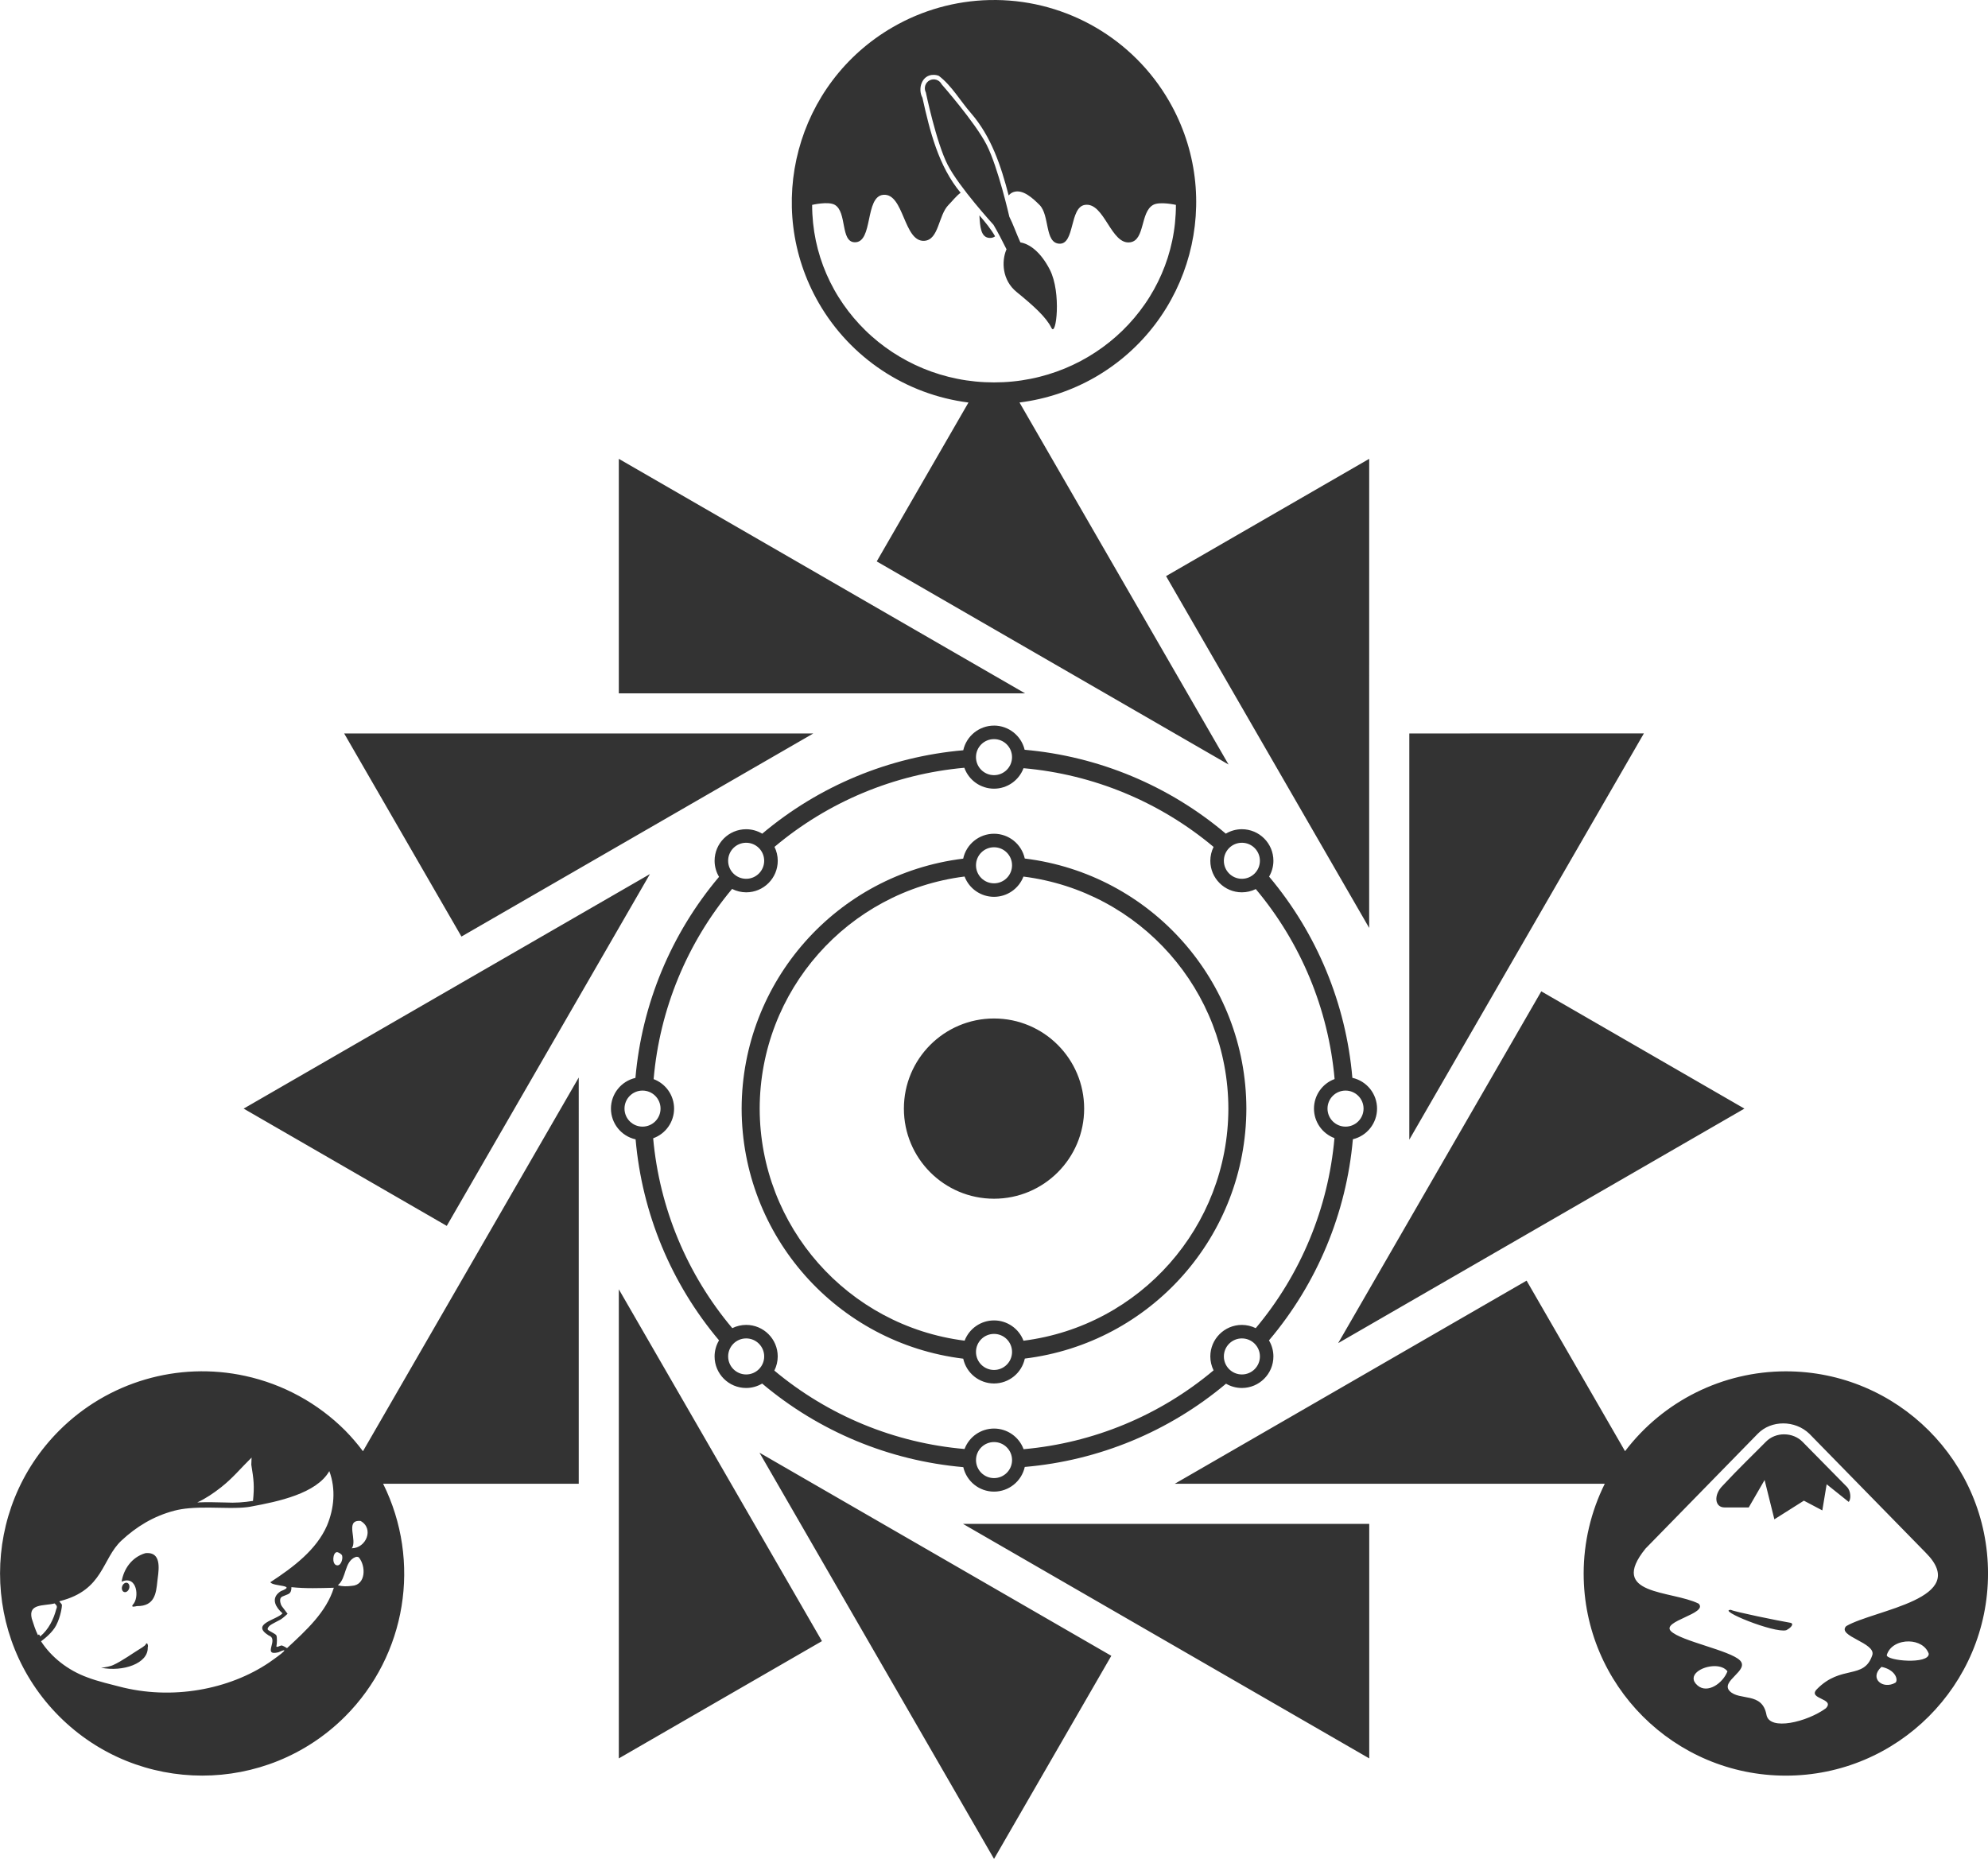 <?xml version="1.0" encoding="UTF-8" standalone="no"?>
<!-- Created with Inkscape (http://www.inkscape.org/) -->

<svg
   xmlns:dc="http://purl.org/dc/elements/1.1/"
   xmlns:cc="http://creativecommons.org/ns#"
   xmlns:rdf="http://www.w3.org/1999/02/22-rdf-syntax-ns#"
   xmlns:svg="http://www.w3.org/2000/svg"
   xmlns="http://www.w3.org/2000/svg"
   xmlns:sodipodi="http://sodipodi.sourceforge.net/DTD/sodipodi-0.dtd"
   xmlns:inkscape="http://www.inkscape.org/namespaces/inkscape"
   width="148.586mm"
   height="138.954mm"
   viewBox="0 0 148.586 138.954"
   version="1.1"
   id="svg8"
   sodipodi:docname="landingPage.svg"
   inkscape:version="0.92.3 (2405546, 2018-03-11)">
  <defs
     id="defs2">
    <clipPath
       id="clip1">
      <rect
         width="384"
         height="384"
         x="0"
         y="0"
         id="rect10" />
    </clipPath>
    <mask
       id="mask0">
      <g
         style="filter:url(#alpha)"
         id="g7"
         transform="scale(0.265)">
        <rect
           width="384"
           height="384"
           x="0"
           y="0"
           style="fill:#000000;fill-opacity:0.949"
           id="rect5" />
      </g>
    </mask>
    <filter
       id="alpha"
       width="1"
       height="1"
       x="0"
       y="0"
       filterUnits="objectBoundingBox">
      <feColorMatrix
         in="SourceGraphic"
         type="matrix"
         values="0 0 0 0 1 0 0 0 0 1 0 0 0 0 1 0 0 0 1 0"
         id="feColorMatrix2" />
    </filter>
    <clipPath
       id="clipPath72">
      <rect
         width="384"
         height="384"
         x="0"
         y="0"
         id="rect70" />
    </clipPath>
    <clipPath
       id="clip2">
      <rect
         width="384"
         height="384"
         x="0"
         y="0"
         id="rect21" />
    </clipPath>
    <mask
       id="mask1">
      <g
         style="filter:url(#alpha)"
         id="g18"
         transform="scale(0.265)">
        <rect
           width="384"
           height="384"
           x="0"
           y="0"
           style="fill:#000000;fill-opacity:0.102"
           id="rect16" />
      </g>
    </mask>
    <filter
       id="filter81"
       width="1"
       height="1"
       x="0"
       y="0"
       filterUnits="objectBoundingBox">
      <feColorMatrix
         in="SourceGraphic"
         type="matrix"
         values="0 0 0 0 1 0 0 0 0 1 0 0 0 0 1 0 0 0 1 0"
         id="feColorMatrix79" />
    </filter>
    <clipPath
       id="clipPath85">
      <rect
         width="384"
         height="384"
         x="0"
         y="0"
         id="rect83" />
    </clipPath>
    <clipPath
       clipPathUnits="userSpaceOnUse"
       id="clipPath3856">
      <path
         sodipodi:nodetypes="cscsccccsccc"
         inkscape:connector-curvature="0"
         id="path3858"
         d="m 1390,-159.25 c -2.613,0.041 -5.178,1.158 -7,3.031 -1.821,1.874 -2.876,4.481 -2.844,7.094 0,0 -15.219,55.333 -15.219,83.688 0,28.354 15.219,83.688 15.219,83.688 0.923,15.068 0.406,30.851 0.406,46.188 h 18 c -2.025,-14.711 1.625,-32.821 1.594,-46.188 0,0 14.063,-55.401 14.063,-83.688 0,-28.287 -14.063,-83.688 -14.063,-83.688 0.033,-2.665 -1.05,-5.337 -2.937,-7.219 -1.888,-1.882 -4.554,-2.948 -7.219,-2.906 z"
         style="color:#000000;font-style:normal;font-variant:normal;font-weight:normal;font-stretch:normal;font-size:medium;line-height:normal;font-family:Sans;-inkscape-font-specification:Sans;text-indent:0;text-align:start;text-decoration:none;text-decoration-line:none;letter-spacing:normal;word-spacing:normal;text-transform:none;writing-mode:lr-tb;direction:ltr;baseline-shift:baseline;text-anchor:start;display:inline;overflow:visible;visibility:visible;fill:#1f2831;fill-opacity:1;stroke:none;stroke-width:20;marker:none;enable-background:accumulate" />
    </clipPath>
  </defs>
  <sodipodi:namedview
     id="base"
     pagecolor="#ffffff"
     bordercolor="#666666"
     borderopacity="1.0"
     inkscape:pageopacity="0.0"
     inkscape:pageshadow="2"
     inkscape:zoom="0.50000001"
     inkscape:cx="160.67485"
     inkscape:cy="142.98446"
     inkscape:document-units="mm"
     inkscape:current-layer="layer1"
     showgrid="false"
     showguides="true"
     inkscape:guide-bbox="true"
     inkscape:window-width="1244"
     inkscape:window-height="773"
     inkscape:window-x="36"
     inkscape:window-y="27"
     inkscape:window-maximized="1"
     fit-margin-top="0"
     fit-margin-left="0"
     fit-margin-right="0"
     fit-margin-bottom="0" />
  <g
     inkscape:label="Layer 1"
     inkscape:groupmode="layer"
     id="layer1"
     transform="translate(-21.925,-64.877)">
    <path
       style="color:#000000;clip-rule:nonzero;display:inline;overflow:visible;visibility:visible;opacity:1;isolation:auto;mix-blend-mode:normal;color-interpolation:sRGB;color-interpolation-filters:linearRGB;solid-color:#000000;solid-opacity:1;fill:#333333;fill-opacity:1;fill-rule:evenodd;stroke:none;stroke-width:5.052;stroke-linecap:round;stroke-linejoin:round;stroke-miterlimit:0.9;stroke-dasharray:none;stroke-dashoffset:0;stroke-opacity:1;color-rendering:auto;image-rendering:auto;shape-rendering:auto;text-rendering:auto;enable-background:accumulate"
       d="m 96.379,64.878 c -0.172,-0.002 -0.344,-7.9e-4 -0.517,0.003 -2.531,0.06 -5.006,0.754 -7.199,2.02 -7.228,4.173 -9.704,13.415 -5.531,20.642 2.363,4.083 6.498,6.829 11.178,7.422 l -6.857,11.877 c 2.922,1.687 5.844,3.374 8.766,5.061 0.999,0.577 1.998,1.153 2.997,1.73 1.774,1.024 3.547,2.048 5.321,3.072 l 5.191,2.997 c 1.34,0.774 2.681,1.548 4.021,2.322 l -1.341,-2.322 -1.73,-2.997 -4.196,-7.267 -1.499,-2.596 -6.859,-11.879 c 1.99,-0.249 3.91,-0.891 5.649,-1.889 7.228,-4.173 9.704,-13.415 5.531,-20.642 -2.677,-4.636 -7.599,-7.499 -12.927,-7.555 z m -4.673,5.595 h 3.36e-4 c 0.134,-0.002 0.268,0.024 0.391,0.076 0.964,0.734 1.598,1.869 2.398,2.782 1.519,1.75 2.247,3.946 2.819,6.156 0.102,-0.122 0.227,-0.213 0.384,-0.262 0.686,-0.214 1.414,0.466 1.919,0.967 0.777,0.769 0.375,2.841 1.48,2.901 1.178,0.064 0.753,-2.73 1.919,-2.901 1.465,-0.214 1.939,3.035 3.399,2.794 1.094,-0.181 0.735,-2.258 1.7,-2.794 0.492,-0.274 1.7,0 1.7,0 0,0.229 -0.006,0.457 -0.018,0.683 -0.012,0.226 -0.029,0.451 -0.052,0.674 -0.023,0.223 -0.052,0.444 -0.087,0.664 -0.034,0.22 -0.074,0.437 -0.119,0.653 -0.045,0.216 -0.096,0.43 -0.152,0.642 -0.056,0.212 -0.117,0.422 -0.183,0.63 -0.066,0.208 -0.138,0.413 -0.214,0.617 -0.076,0.203 -0.158,0.404 -0.244,0.602 -0.086,0.198 -0.177,0.395 -0.272,0.588 -0.096,0.193 -0.196,0.384 -0.3,0.572 -0.105,0.188 -0.214,0.373 -0.327,0.555 -0.114,0.182 -0.231,0.362 -0.354,0.538 -0.122,0.176 -0.249,0.35 -0.379,0.52 -0.13,0.17 -0.265,0.337 -0.403,0.501 -0.139,0.164 -0.281,0.325 -0.427,0.482 -0.146,0.157 -0.296,0.311 -0.45,0.461 -0.154,0.15 -0.312,0.297 -0.473,0.44 -0.161,0.143 -0.325,0.282 -0.493,0.417 -0.168,0.135 -0.339,0.267 -0.513,0.394 -0.174,0.127 -0.353,0.251 -0.533,0.37 -0.181,0.119 -0.365,0.234 -0.552,0.345 -0.187,0.111 -0.377,0.218 -0.569,0.32 -0.193,0.102 -0.388,0.2 -0.586,0.293 -0.198,0.093 -0.399,0.182 -0.602,0.266 -0.203,0.084 -0.409,0.163 -0.618,0.237 -0.208,0.074 -0.419,0.144 -0.632,0.209 -0.213,0.065 -0.428,0.124 -0.645,0.179 -0.217,0.055 -0.437,0.104 -0.658,0.148 -0.221,0.044 -0.445,0.083 -0.67,0.117 -0.225,0.034 -0.452,0.062 -0.681,0.084 -0.229,0.023 -0.459,0.04 -0.69,0.051 -0.232,0.011 -0.465,0.017 -0.7,0.017 -0.235,0 -0.468,-0.006 -0.7,-0.017 -0.232,-0.011 -0.462,-0.029 -0.69,-0.051 -0.229,-0.023 -0.456,-0.051 -0.681,-0.084 -0.225,-0.034 -0.448,-0.072 -0.669,-0.117 -0.221,-0.044 -0.441,-0.094 -0.658,-0.148 -0.217,-0.055 -0.432,-0.114 -0.645,-0.179 -0.213,-0.065 -0.424,-0.134 -0.632,-0.209 -0.208,-0.074 -0.414,-0.153 -0.617,-0.237 -0.203,-0.084 -0.404,-0.173 -0.602,-0.266 -0.198,-0.093 -0.394,-0.191 -0.586,-0.293 -0.193,-0.102 -0.382,-0.209 -0.569,-0.32 -0.187,-0.111 -0.371,-0.226 -0.552,-0.345 -0.181,-0.119 -0.359,-0.243 -0.533,-0.37 -0.174,-0.127 -0.346,-0.259 -0.514,-0.394 -0.168,-0.135 -0.332,-0.274 -0.493,-0.417 -0.161,-0.143 -0.319,-0.289 -0.472,-0.44 -0.154,-0.15 -0.304,-0.303 -0.45,-0.461 -0.146,-0.157 -0.289,-0.318 -0.427,-0.482 -0.139,-0.164 -0.273,-0.331 -0.403,-0.501 -0.13,-0.17 -0.257,-0.344 -0.379,-0.52 -0.122,-0.176 -0.24,-0.356 -0.354,-0.538 -0.114,-0.182 -0.223,-0.367 -0.327,-0.555 -0.105,-0.188 -0.205,-0.379 -0.3,-0.572 -0.095,-0.193 -0.186,-0.39 -0.272,-0.588 -0.086,-0.198 -0.167,-0.399 -0.244,-0.602 -0.076,-0.203 -0.148,-0.409 -0.214,-0.617 -0.066,-0.208 -0.127,-0.418 -0.183,-0.63 -0.056,-0.212 -0.107,-0.426 -0.152,-0.642 -0.045,-0.216 -0.085,-0.434 -0.119,-0.653 -0.034,-0.22 -0.063,-0.441 -0.086,-0.664 -0.023,-0.223 -0.041,-0.448 -0.053,-0.674 -0.012,-0.226 -0.018,-0.454 -0.018,-0.683 0,0 1.216,-0.288 1.7,0 0.917,0.545 0.406,2.765 1.479,2.794 1.405,0.038 0.741,-3.42 2.14,-3.546 1.551,-0.14 1.515,3.541 3.068,3.438 1.095,-0.072 1.043,-1.919 1.81,-2.686 0.272,-0.272 0.572,-0.67 0.901,-0.905 -1.666,-2.009 -2.297,-4.608 -2.854,-7.104 -0.373,-0.68 -0.041,-1.726 0.838,-1.71 z m -0.053,0.338 c -0.088,0.008 -0.175,0.033 -0.253,0.075 -0.153,0.081 -0.271,0.225 -0.322,0.391 -0.051,0.166 -0.035,0.352 0.046,0.506 0,0 0.772,3.732 1.629,5.409 0.857,1.677 3.429,4.49 3.429,4.49 0.346,0.585 0.662,1.209 0.974,1.833 -0.008,0.016 -0.014,0.027 -0.023,0.044 -0.349,0.842 -0.32,2.253 0.773,3.142 1.259,1.024 2.223,1.895 2.602,2.682 0.356,0.739 0.763,-2.627 -0.116,-4.346 -0.676,-1.322 -1.519,-1.933 -2.201,-2.04 -0.305,-0.661 -0.55,-1.381 -0.827,-1.92 0,0 -0.842,-3.701 -1.697,-5.374 -0.855,-1.673 -3.361,-4.524 -3.361,-4.524 -0.079,-0.159 -0.223,-0.284 -0.392,-0.338 -0.084,-0.027 -0.174,-0.036 -0.262,-0.029 z m 3.474,10.164 c 0.05,0.845 0.101,1.659 0.762,1.687 0.168,0.007 0.302,-0.037 0.411,-0.12 -0.319,-0.556 -0.739,-1.066 -1.173,-1.567 z m -26.951,18.199 v 17.531 h 10.122 3.461 6.143 5.994 4.646 l -2.323,-1.341 -2.997,-1.73 -7.267,-4.196 -2.595,-1.499 z m 56.085,0 -15.183,8.766 c 1.687,2.922 3.374,5.844 5.061,8.766 0.577,0.999 1.154,1.998 1.73,2.997 1.024,1.773 2.047,3.546 3.071,5.32 0.999,1.731 1.998,3.461 2.997,5.192 0.774,1.341 1.548,2.681 2.322,4.022 v -2.681 -3.461 -8.391 -2.997 z m -28.042,19.941 c -1.103,6.8e-4 -2.058,0.767 -2.299,1.843 -5.531,0.481 -10.778,2.659 -15.025,6.236 -0.363,-0.217 -0.779,-0.332 -1.202,-0.333 -1.302,1e-5 -2.358,1.056 -2.358,2.358 0.001,0.423 0.116,0.838 0.332,1.201 -3.582,4.246 -5.765,9.495 -6.249,15.029 -1.07,0.246 -1.829,1.197 -1.83,2.295 8.4e-4,1.103 0.767,2.058 1.843,2.299 0.481,5.531 2.659,10.778 6.236,15.024 -0.217,0.364 -0.332,0.779 -0.333,1.202 1.4e-5,1.302 1.056,2.358 2.358,2.358 0.422,-6.7e-4 0.835,-0.115 1.198,-0.33 4.247,3.582 9.498,5.764 15.033,6.247 0.246,1.07 1.197,1.829 2.295,1.83 1.104,-6.8e-4 2.06,-0.767 2.3,-1.845 5.536,-0.474 10.79,-2.648 15.042,-6.223 0.359,0.21 0.768,0.321 1.183,0.321 1.302,-1e-5 2.358,-1.056 2.358,-2.358 -0.001,-0.422 -0.115,-0.837 -0.331,-1.2 3.591,-4.245 5.782,-9.497 6.271,-15.035 1.059,-0.254 1.806,-1.201 1.807,-2.29 -6.8e-4,-1.104 -0.767,-2.06 -1.845,-2.3 -0.475,-5.535 -2.648,-10.789 -6.224,-15.041 0.21,-0.36 0.322,-0.769 0.322,-1.185 -1e-5,-1.302 -1.056,-2.358 -2.358,-2.358 -0.423,10e-4 -0.837,0.116 -1.2,0.332 -4.245,-3.591 -9.497,-5.781 -15.035,-6.27 -0.254,-1.059 -1.201,-1.807 -2.29,-1.808 z m -48.571,0.587 8.766,15.182 c 2.922,-1.687 5.844,-3.374 8.766,-5.061 0.999,-0.577 1.998,-1.154 2.997,-1.73 1.773,-1.024 3.547,-2.048 5.32,-3.071 1.73,-0.999 3.461,-1.998 5.192,-2.997 1.341,-0.774 2.682,-1.548 4.022,-2.322 h -2.682 -3.461 -8.391 -2.997 z m 79.611,0 v 10.121 3.461 6.143 5.995 4.643 l 1.34,-2.322 1.731,-2.998 4.195,-7.267 1.499,-2.596 8.766,-15.182 z m -31.04,0.423 c 0.744,1e-5 1.347,0.603 1.347,1.347 -9e-6,0.744 -0.603,1.347 -1.347,1.347 -0.744,1.7e-4 -1.348,-0.603 -1.348,-1.347 5e-6,-0.744 0.603,-1.347 1.348,-1.347 z m -2.218,2.141 c 0.335,0.937 1.223,1.563 2.218,1.564 0.982,-0.001 1.86,-0.611 2.205,-1.531 5.226,0.459 10.185,2.513 14.206,5.884 -0.159,0.322 -0.243,0.677 -0.244,1.036 2e-5,1.302 1.056,2.358 2.358,2.358 0.361,-5e-4 0.717,-0.084 1.04,-0.244 3.372,4.018 5.429,8.975 5.891,14.201 -0.926,0.341 -1.541,1.223 -1.542,2.21 10e-4,0.982 0.611,1.861 1.531,2.205 -0.459,5.226 -2.513,10.185 -5.884,14.206 -0.322,-0.159 -0.677,-0.242 -1.036,-0.243 -1.302,1e-5 -2.358,1.056 -2.358,2.358 5.1e-4,0.36 0.084,0.715 0.243,1.038 -4.017,3.373 -8.974,5.43 -14.199,5.894 -0.341,-0.926 -1.223,-1.542 -2.21,-1.543 -0.982,0.001 -1.86,0.611 -2.204,1.529 -5.228,-0.451 -10.19,-2.497 -14.216,-5.862 0.166,-0.328 0.252,-0.69 0.253,-1.057 -1.4e-5,-1.302 -1.056,-2.358 -2.358,-2.358 -0.36,5e-4 -0.715,0.084 -1.038,0.243 -3.379,-4.013 -5.444,-8.967 -5.914,-14.192 0.937,-0.335 1.563,-1.222 1.564,-2.218 -0.001,-0.982 -0.611,-1.86 -1.529,-2.204 0.451,-5.228 2.498,-10.19 5.863,-14.216 0.328,0.165 0.689,0.252 1.056,0.253 1.302,-1e-5 2.358,-1.056 2.358,-2.358 -5.05e-4,-0.36 -0.084,-0.716 -0.243,-1.039 4.013,-3.379 8.968,-5.444 14.193,-5.914 z m 2.218,4.932 c -1.11,6.7e-4 -2.07,0.776 -2.304,1.861 -9.442,1.162 -16.541,9.172 -16.559,18.685 0.014,9.517 7.116,17.533 16.562,18.693 0.237,1.081 1.194,1.852 2.3,1.853 1.11,-6.7e-4 2.07,-0.776 2.304,-1.861 9.442,-1.162 16.54,-9.173 16.558,-18.685 -0.014,-9.517 -7.116,-17.533 -16.562,-18.693 -0.237,-1.081 -1.193,-1.852 -2.3,-1.853 z m -18.525,0.674 c 0.744,0 1.347,0.603 1.347,1.347 -7e-6,0.744 -0.603,1.347 -1.347,1.347 -0.744,0 -1.347,-0.603 -1.347,-1.347 9e-6,-0.744 0.603,-1.347 1.347,-1.347 z m 37.051,0 c 0.744,0 1.347,0.603 1.347,1.347 -1e-5,0.744 -0.603,1.347 -1.347,1.347 -0.744,0 -1.347,-0.603 -1.347,-1.347 1e-5,-0.744 0.603,-1.347 1.347,-1.347 z m -18.525,0.337 c 0.744,0 1.347,0.603 1.347,1.347 1.68e-4,0.744 -0.603,1.348 -1.347,1.348 -0.744,1.7e-4 -1.348,-0.603 -1.348,-1.348 1.68e-4,-0.744 0.604,-1.347 1.348,-1.347 z m -25.72,2.004 -2.323,1.341 -2.997,1.73 -7.267,4.195 -2.596,1.499 -15.182,8.766 15.182,8.766 c 1.687,-2.922 3.374,-5.844 5.061,-8.766 0.577,-0.999 1.154,-1.998 1.731,-2.998 1.024,-1.773 2.048,-3.546 3.072,-5.32 0.999,-1.73 1.998,-3.461 2.997,-5.191 0.774,-1.341 1.548,-2.682 2.323,-4.023 z m 23.518,0.183 c 0.348,0.914 1.225,1.518 2.202,1.518 0.975,-0.001 1.849,-0.603 2.199,-1.514 8.741,1.106 15.3,8.534 15.316,17.345 -0.014,8.811 -6.571,16.241 -15.313,17.349 -0.348,-0.914 -1.224,-1.518 -2.202,-1.518 -0.976,0.001 -1.85,0.603 -2.199,1.514 -8.741,-1.106 -15.3,-8.534 -15.316,-17.345 0.014,-8.811 6.571,-16.241 15.313,-17.349 z m 43.105,8.583 c -1.687,2.922 -3.373,5.844 -5.06,8.765 -0.577,0.999 -1.155,1.999 -1.732,2.998 -1.024,1.773 -2.047,3.546 -3.071,5.32 -0.999,1.731 -1.998,3.461 -2.997,5.192 -0.774,1.34 -1.548,2.681 -2.322,4.021 l 2.322,-1.34 2.997,-1.731 7.267,-4.195 2.596,-1.499 15.182,-8.765 z m -40.903,2.029 c -3.721,-1.5e-4 -6.737,3.016 -6.737,6.736 3.6e-5,3.721 3.016,6.737 6.737,6.736 3.72,-4e-5 6.736,-3.016 6.736,-6.736 -4e-5,-3.72 -3.016,-6.736 -6.736,-6.736 z m -31.04,4.413 -1.341,2.322 -1.731,2.998 -4.195,7.267 -1.498,2.595 -7.362,12.752 c -0.408,-0.546 -0.852,-1.063 -1.329,-1.549 -2.047,-2.047 -4.639,-3.463 -7.467,-4.079 -5.027,-1.096 -10.265,0.441 -13.903,4.079 -5.901,5.901 -5.901,15.469 0,21.37 5.901,5.901 15.469,5.901 21.37,-3.4e-4 4.577,-4.589 5.718,-11.586 2.835,-17.391 h 14.622 v -10.121 -3.461 -6.143 -5.995 z m 4.768,0.976 c 0.744,0 1.347,0.603 1.347,1.347 -8e-6,0.744 -0.603,1.347 -1.347,1.347 -0.744,0 -1.347,-0.603 -1.347,-1.347 1.68e-4,-0.744 0.603,-1.347 1.347,-1.347 z m 52.544,0 c 0.744,0 1.347,0.603 1.347,1.347 0,0.744 -0.603,1.347 -1.347,1.347 -0.744,0 -1.347,-0.603 -1.347,-1.347 1.7e-4,-0.744 0.603,-1.347 1.347,-1.347 z m 13.533,14.207 c -2.922,1.687 -5.843,3.374 -8.765,5.061 -0.999,0.577 -1.998,1.154 -2.997,1.731 -1.773,1.024 -3.546,2.047 -5.319,3.071 -1.731,0.999 -3.462,1.999 -5.193,2.998 -1.34,0.774 -2.681,1.548 -4.021,2.322 h 2.68 3.462 8.39 2.997 14.609 c -1.035,2.084 -1.576,4.379 -1.578,6.706 -7e-5,8.346 6.766,15.111 15.112,15.111 8.346,6e-5 15.111,-6.766 15.111,-15.111 7e-5,-8.346 -6.765,-15.111 -15.111,-15.111 -4.718,0.004 -9.163,2.213 -12.018,5.97 z m -67.848,0.648 v 2.682 3.461 8.391 2.998 17.531 l 15.183,-8.766 c -1.687,-2.922 -3.374,-5.844 -5.061,-8.766 -0.577,-0.999 -1.154,-1.998 -1.731,-2.998 -1.024,-1.773 -2.047,-3.546 -3.071,-5.32 -0.999,-1.73 -1.998,-3.461 -2.997,-5.191 -0.774,-1.341 -1.548,-2.682 -2.323,-4.023 z m 28.043,3.333 c 0.744,0 1.347,0.603 1.347,1.348 -9e-6,0.744 -0.603,1.347 -1.347,1.347 -0.744,1.7e-4 -1.348,-0.603 -1.348,-1.347 -1.69e-4,-0.744 0.603,-1.348 1.348,-1.348 z m -18.525,0.337 c 0.744,0 1.347,0.603 1.347,1.347 -7e-6,0.744 -0.603,1.347 -1.347,1.347 -0.744,0 -1.347,-0.603 -1.347,-1.347 9e-6,-0.744 0.603,-1.347 1.347,-1.347 z m 37.051,0 c 0.744,0 1.347,0.603 1.347,1.347 -1e-5,0.744 -0.603,1.347 -1.347,1.347 -0.744,0 -1.347,-0.603 -1.347,-1.347 1e-5,-0.744 0.603,-1.347 1.347,-1.347 z m 40.463,6.352 c 0.703,0.001 1.413,0.26 1.945,0.77 l 8.699,8.892 c 3.458,3.458 -3.829,4.259 -5.938,5.491 -0.734,0.749 2.256,1.249 1.948,2.172 -0.623,1.867 -2.32,0.681 -4.143,2.545 -0.733,0.749 1.402,0.678 0.669,1.428 -1.383,1.012 -4.211,1.717 -4.437,0.481 -0.317,-1.729 -2.013,-1.019 -2.745,-1.768 -0.733,-0.749 1.5,-1.544 0.767,-2.293 -0.734,-0.749 -4.432,-1.443 -5.165,-2.192 -0.733,-0.75 2.809,-1.303 2.076,-2.052 -2.043,-1.011 -6.809,-0.603 -3.973,-4.115 l 8.393,-8.588 c 0.504,-0.516 1.2,-0.772 1.903,-0.77 z m 0.075,0.817 c -0.502,-0.003 -1.005,0.18 -1.373,0.555 -0.731,0.747 -2.076,2.036 -3.248,3.302 -0.671,0.671 -0.584,1.608 0.154,1.608 h 1.812 l 1.185,-2.05 0.73,2.938 2.206,-1.394 1.378,0.727 0.324,-1.953 1.649,1.319 c 0.176,-0.179 0.181,-0.803 -0.134,-1.124 l -3.321,-3.372 c -0.36,-0.365 -0.86,-0.553 -1.362,-0.555 z m -59.063,0.578 c 0.744,1e-5 1.347,0.603 1.347,1.347 -1.68e-4,0.744 -0.603,1.347 -1.347,1.347 -0.744,1.6e-4 -1.347,-0.603 -1.348,-1.347 5e-6,-0.744 0.603,-1.347 1.348,-1.347 z m -55.492,1.159 -0.021,0.535 c 0.183,1.137 0.24,1.582 0.126,2.705 -0.669,0.106 -1.345,0.159 -2.028,0.119 -0.706,-0.017 -1.425,-0.039 -2.138,-0.005 0.644,-0.296 1.221,-0.695 1.767,-1.121 0.886,-0.692 1.495,-1.451 2.295,-2.233 z m 37.961,-0.364 1.34,2.322 1.731,2.998 4.195,7.267 1.499,2.596 8.765,15.182 8.766,-15.182 c -2.922,-1.687 -5.843,-3.374 -8.765,-5.061 -0.999,-0.577 -1.999,-1.154 -2.998,-1.731 -1.773,-1.024 -3.546,-2.048 -5.32,-3.071 -1.731,-0.999 -3.461,-1.998 -5.192,-2.998 -1.341,-0.774 -2.681,-1.548 -4.022,-2.322 z m -32.153,1.374 c 0.508,1.353 0.354,2.821 -0.173,4.077 -0.786,1.802 -2.493,3.094 -4.233,4.231 0.181,0.333 2.035,0.189 0.784,0.668 -0.083,0.052 -0.151,0.107 -0.209,0.164 -1.69e-4,7e-5 -0.006,0.002 -0.006,0.002 0,0 -0.002,0.004 -0.002,0.004 -0.454,0.447 -0.195,1.017 0.343,1.487 -0.433,0.502 -2.429,0.78 -1.024,1.661 0.796,0.276 -0.541,1.557 0.721,1.251 1.199,-0.544 -0.395,0.551 -0.709,0.775 -2.972,2.004 -7.247,2.833 -11.218,1.78 -0.467,-0.125 -1.587,-0.381 -2.35,-0.677 -1.472,-0.533 -2.706,-1.521 -3.468,-2.697 0.276,-0.203 0.864,-0.676 1.132,-1.197 0.357,-0.693 0.441,-1.465 0.431,-1.528 -0.006,-0.037 -0.105,-0.153 -0.196,-0.255 0.016,-0.009 0.033,-0.018 0.048,-0.028 3.266,-0.824 3.117,-3.148 4.6,-4.527 1.102,-1.025 2.378,-1.818 3.949,-2.23 0.347,-0.091 0.719,-0.148 1.103,-0.182 0.489,-0.044 1,-0.052 1.506,-0.048 0.358,0.003 0.714,0.011 1.061,0.017 0.11,0.002 0.22,0.003 0.328,0.005 0.017,5e-5 0.035,6.7e-4 0.053,6.7e-4 0.031,-4e-5 0.063,3.4e-4 0.094,3.4e-4 0.064,1.5e-4 0.128,5e-4 0.191,3.3e-4 0.072,-3.3e-4 0.143,-6.7e-4 0.213,-0.003 0.009,5e-4 0.019,-3.4e-4 0.029,-3.4e-4 0.043,-6.7e-4 0.085,-0.002 0.128,-0.003 0.014,-3.4e-4 0.027,-6.8e-4 0.04,-0.002 0.042,-0.001 0.084,-0.002 0.126,-0.004 0.01,0 0.02,-6.7e-4 0.03,-0.001 0.051,-0.003 0.103,-0.005 0.153,-0.008 5.05e-4,-3.3e-4 6.73e-4,-3.3e-4 6.73e-4,-3.3e-4 0.002,-1.1e-4 0.005,-6.7e-4 0.007,-6.7e-4 0.046,-0.003 0.092,-0.006 0.137,-0.01 0.014,-0.001 0.028,-0.003 0.042,-0.004 0.034,-0.003 0.068,-0.006 0.101,-0.01 0.016,-0.002 0.032,-0.003 0.048,-0.005 0.031,-0.003 0.061,-0.007 0.091,-0.011 0.019,-0.003 0.038,-0.005 0.056,-0.008 0.005,-5.1e-4 0.011,-0.002 0.017,-0.002 0.036,-0.005 0.071,-0.011 0.106,-0.017 0.029,-0.006 0.061,-0.011 0.092,-0.017 0.013,-0.003 0.025,-0.004 0.038,-0.007 1.935,-0.359 4.834,-0.953 5.792,-2.641 z m 2.232,3.723 c 0.034,1.7e-4 0.069,0.002 0.107,0.005 1.024,0.573 0.418,2.034 -0.661,2.044 0.44,-0.568 -0.489,-2.056 0.554,-2.049 z m 45.13,0.223 2.322,1.341 2.998,1.731 7.266,4.195 2.597,1.499 15.182,8.765 v -17.531 h -10.121 -3.462 -6.142 -5.995 z m -46.798,2.115 c 0.02,-0.002 0.04,5e-4 0.062,0.007 0.088,0.024 0.302,0.138 0.334,0.257 0.071,0.276 -0.109,0.81 -0.429,0.711 -0.355,-0.11 -0.265,-0.95 0.033,-0.975 z m -14.186,0.066 c -0.038,10e-4 -0.077,0.004 -0.118,0.008 -1.056,0.308 -1.64,1.229 -1.781,2.134 1.157,-0.52 1.354,1.202 0.834,1.724 -0.166,0.233 0.218,0.112 0.313,0.099 1.333,0.018 1.431,-0.973 1.523,-1.854 0.062,-0.589 0.339,-1.863 -0.471,-2.079 l 3.36e-4,-3.4e-4 c -0.087,-0.023 -0.186,-0.034 -0.3,-0.031 z m 15.667,0.281 c 0.029,-0.001 0.06,0.001 0.088,0.009 0.034,0.008 0.063,0.023 0.082,0.046 0.529,0.635 0.533,2.058 -0.531,2.117 -0.333,0.04 -0.705,0.061 -1.041,-0.05 0.657,-0.525 0.459,-1.774 1.322,-2.106 0.023,-0.009 0.051,-0.014 0.08,-0.015 z m -17.232,1.936 c -0.054,0.004 -0.111,0.027 -0.163,0.072 -0.139,0.118 -0.194,0.339 -0.122,0.495 0.071,0.155 0.242,0.186 0.38,0.069 l 3.36e-4,-0.001 c 0.139,-0.118 0.193,-0.34 0.122,-0.495 -0.036,-0.078 -0.096,-0.124 -0.164,-0.136 v 3.4e-4 c -0.017,-0.003 -0.035,-0.005 -0.053,-0.003 z m 12.357,0.333 c 1.061,0.114 2.14,0.072 3.17,0.045 -0.559,1.815 -2.061,3.178 -3.498,4.513 -0.062,-0.039 -0.341,-0.213 -0.428,-0.199 -0.097,0.015 -0.401,0.193 -0.364,0.045 0.037,-0.149 0.06,-0.676 -0.007,-0.802 -0.067,-0.126 -0.602,-0.342 -0.639,-0.431 -0.037,-0.089 0.03,-0.193 0.156,-0.305 0.126,-0.111 0.624,-0.342 0.81,-0.453 0.186,-0.111 0.512,-0.423 0.512,-0.423 0,0 -0.349,-0.453 -0.438,-0.579 -0.089,-0.126 -0.171,-0.446 -0.074,-0.609 0.097,-0.163 0.557,-0.208 0.698,-0.386 0.09,-0.114 0.103,-0.294 0.101,-0.414 z m -17.695,1.215 c 0.05,0.091 0.255,0.156 0.117,0.431 -0.2,0.77 -0.579,1.526 -1.202,2.039 -0.055,-0.176 -0.121,-0.169 -0.163,-0.09 -0.195,-0.391 -0.315,-0.783 -0.466,-1.25 -0.27,-1.139 0.883,-0.923 1.715,-1.129 z m 125.284,0.482 c -1.093,0 3.24,1.76 4.133,1.523 0.396,-0.2 0.6,-0.496 0.312,-0.557 -0.829,-0.137 -4.221,-0.827 -4.446,-0.966 z m 13.318,2.36 c 0.639,0.016 1.261,0.319 1.47,0.926 0,0.806 -3.139,0.527 -3.139,0.1 0.197,-0.695 0.945,-1.045 1.669,-1.027 z m -131.727,0.143 c -0.017,0.002 -0.036,0.015 -0.055,0.047 -0.044,0.109 -0.103,0.126 -0.27,0.254 -0.731,0.443 -1.507,1.022 -2.192,1.328 -0.095,0.061 -0.65,0.189 -0.893,0.192 1.626,0.333 3.55,-0.315 3.489,-1.523 0.045,-0.076 0.004,-0.272 -0.062,-0.296 -0.005,-0.002 -0.011,-0.003 -0.017,-0.002 z m 117.205,1.703 c 0.385,0.004 0.744,0.119 0.946,0.388 -0.344,0.897 -1.493,1.7 -2.236,1.057 -0.849,-0.735 0.306,-1.454 1.29,-1.445 z m 12.459,0.056 c 1.046,0.214 1.263,0.963 1.052,1.176 -0.945,0.555 -2.011,-0.317 -1.052,-1.176 z"
       id="path4146-1-4-0"
       inkscape:connector-curvature="0"
       sodipodi:nodetypes="scccccccccccccccccscccccccccccccccccccccccccccccccccccccccccccscsccccccccscccccccccccsccccccccccsccccccccccscccsscccscccccccccccccccccccccccccccccccccccccccccccccccccccccccccccccccsccsccccccccccccccccccccccccccccccccccccccccccccccccccccccccccccccccccccccccccccccccccccccscccccccccccccsccccccccccccccccccccccccccccccccccccccccccccccccccccccccccccccccccccsccccccccccccccccccccccccccccccccccscccccccccccccccccccccccccccccccsccccccccccccccccccccccccccccccccccccccccccccccccccccccccccccccccccccccccccccccccccccccccccccccccccccccccczcccccccccccccccccccccccccccccccccccccccccc" />
  </g>
</svg>
